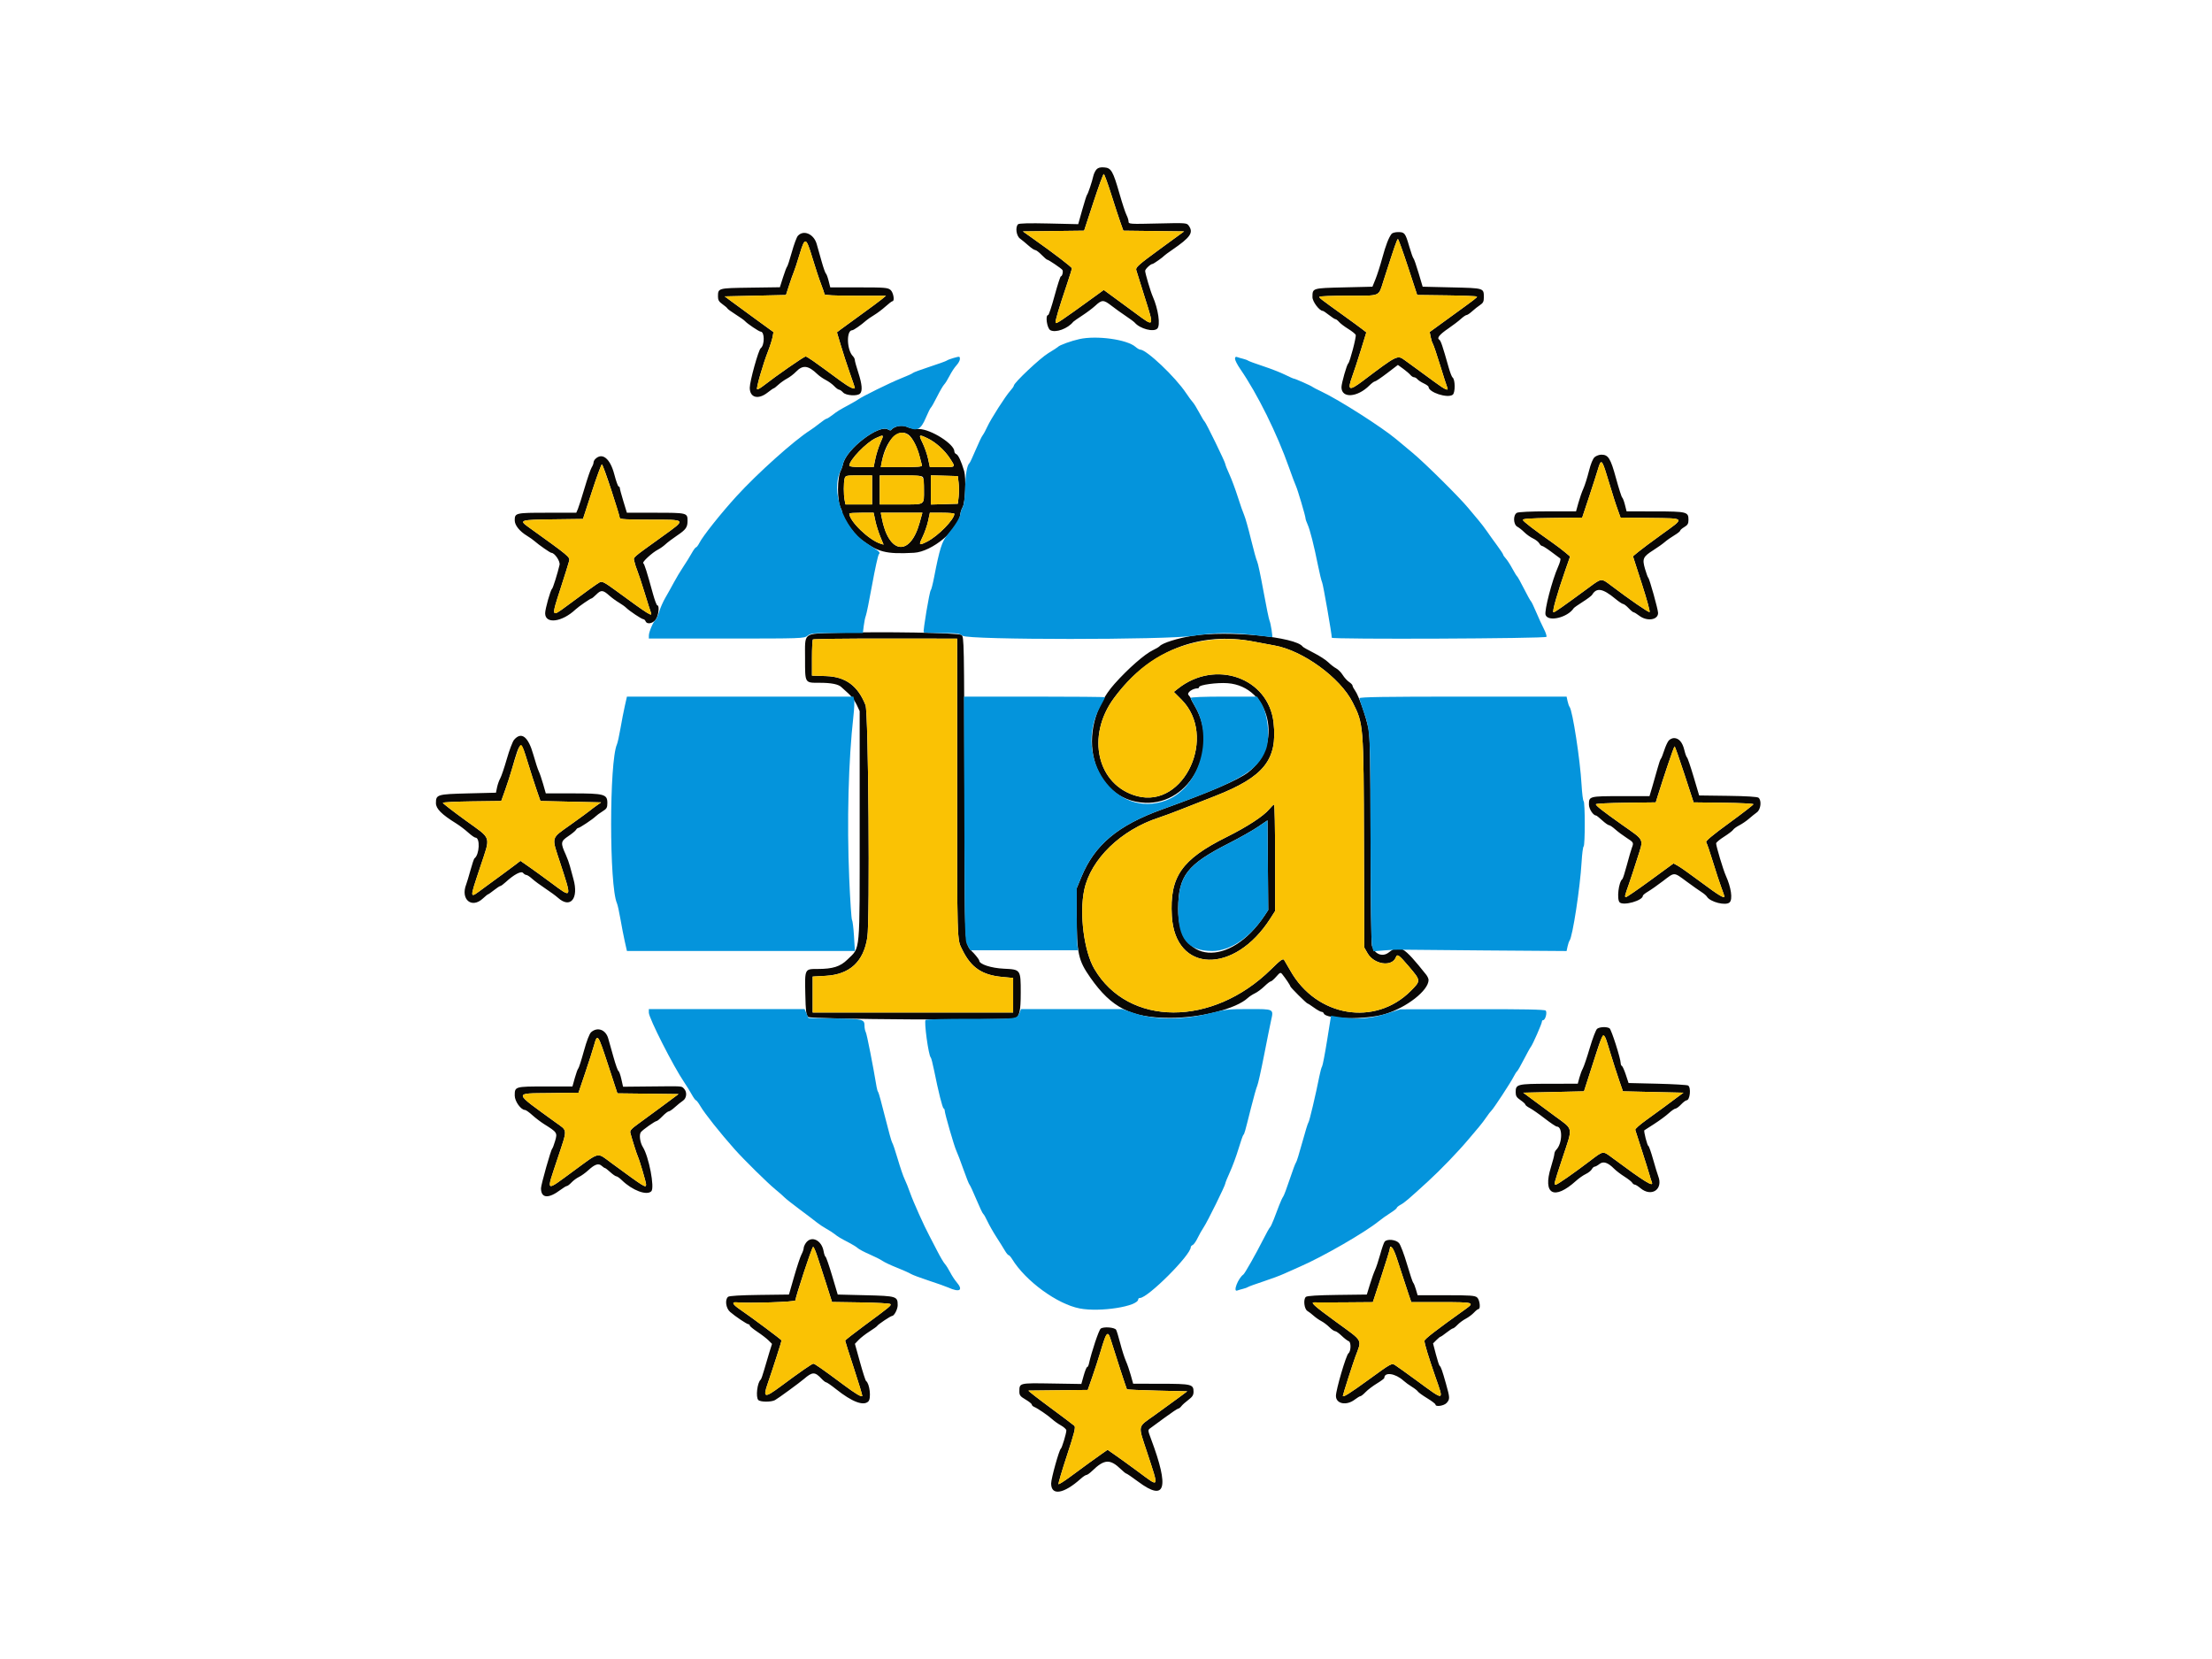 <?xml version="1.0" encoding="UTF-8" standalone="no"?>
<svg
   xmlns:dc="http://purl.org/dc/elements/1.1/"
   xmlns:cc="http://creativecommons.org/ns#"
   xmlns:rdf="http://www.w3.org/1999/02/22-rdf-syntax-ns#"
   xmlns:svg="http://www.w3.org/2000/svg"
   xmlns="http://www.w3.org/2000/svg"
   xmlns:sodipodi="http://sodipodi.sourceforge.net/DTD/sodipodi-0.dtd"
   xmlns:inkscape="http://www.inkscape.org/namespaces/inkscape"
   id="flag-icon-css-ci"
   viewBox="0 0 640 480"
   version="1.1"
   sodipodi:docname="iia.svg"
   inkscape:version="0.92.4 (5da689c313, 2019-01-14)">
  <defs
     id="defs13" />
  <sodipodi:namedview
     pagecolor="#ffffff"
     bordercolor="#666666"
     borderopacity="1"
     objecttolerance="10"
     gridtolerance="10"
     guidetolerance="10"
     inkscape:pageopacity="0"
     inkscape:pageshadow="2"
     inkscape:window-width="1920"
     inkscape:window-height="1017"
     id="namedview11"
     showgrid="false"
     inkscape:zoom="0.49166667"
     inkscape:cx="49.491525"
     inkscape:cy="240"
     inkscape:window-x="-8"
     inkscape:window-y="-8"
     inkscape:window-maximized="1"
     inkscape:current-layer="flag-icon-css-ci" />
  <g
     id="svgg"
     transform="translate(122.128,43.951)">
    <path
       d="m 195.11,5.081 c -0.356,0.395 -0.767,1.259 -0.912,1.919 -0.36,1.633 -1.541,5.154 -1.811,5.4 -0.121,0.11 -0.745,2.069 -1.388,4.354 l -1.167,4.154 -8.494,-0.196 c -5.678,-0.131 -8.634,-0.056 -8.916,0.226 -0.845,0.845 -0.495,3.372 0.574,4.143 0.548,0.396 1.651,1.304 2.451,2.019 0.799,0.715 1.676,1.3 1.947,1.3 0.272,0 1.104,0.628 1.85,1.396 0.746,0.767 1.486,1.397 1.644,1.4 0.36,0.005 4.021,2.48 4.363,2.948 0.307,0.421 -0.031,1.856 -0.437,1.856 -0.162,0 -0.978,2.52 -1.814,5.6 -0.836,3.08 -1.673,5.6 -1.86,5.6 -0.902,0 -0.342,3.864 0.636,4.387 1.553,0.831 5.048,-0.453 6.624,-2.434 0.11,-0.138 1.28,-0.954 2.6,-1.813 1.32,-0.859 3.009,-2.127 3.753,-2.818 1.922,-1.784 2.414,-1.79 4.654,-0.051 1.096,0.851 2.983,2.205 4.193,3.009 1.21,0.804 2.38,1.672 2.6,1.93 1.518,1.774 5.43,2.8 6.52,1.71 0.955,-0.955 0.279,-5.662 -1.338,-9.32 -0.629,-1.423 -2.182,-6.674 -2.182,-7.379 0,-0.514 1.558,-1.985 2.127,-2.008 0.31,-0.012 3.048,-1.941 3.473,-2.446 0.11,-0.131 1.1,-0.856 2.2,-1.611 5.342,-3.668 6.241,-4.977 4.816,-7.012 -0.569,-0.813 -0.807,-0.829 -9,-0.633 -8.059,0.194 -8.416,0.17 -8.418,-0.554 -0.002,-0.416 -0.264,-1.258 -0.583,-1.87 -0.32,-0.612 -1.227,-3.365 -2.016,-6.118 -1.912,-6.666 -2.415,-7.535 -4.451,-7.688 -1.134,-0.085 -1.775,0.087 -2.238,0.6 m 4.279,7.219 c 1.025,3.245 2.232,6.932 2.683,8.192 l 0.82,2.293 8.787,0.107 8.788,0.108 -7.046,5.145 c -6.059,4.425 -7.013,5.266 -6.813,6 0.127,0.47 1.245,4.048 2.484,7.95 2.764,8.711 2.806,8.631 -2.492,4.724 -1.1,-0.811 -3.659,-2.691 -5.686,-4.177 l -3.687,-2.702 -2.513,1.822 c -9.986,7.238 -11.323,8.133 -11.435,7.651 -0.124,-0.538 0.962,-4.194 3.35,-11.28 0.754,-2.237 1.371,-4.239 1.371,-4.447 0,-0.358 -5.148,-4.295 -11.392,-8.711 L 173.817,23 l 8.862,-0.108 8.862,-0.107 2.686,-8.193 c 1.477,-4.505 2.823,-8.192 2.992,-8.192 0.169,0 1.145,2.655 2.17,5.9 m 81.12,11.4 c -0.847,1.089 -1.68,3.245 -2.7,6.985 -0.586,2.153 -1.467,4.905 -1.957,6.115 l -0.89,2.2 -8.296,0.2 c -9.149,0.221 -9.048,0.189 -9.06,2.812 -0.006,1.304 2.015,3.988 3.002,3.988 0.152,0 0.959,0.54 1.792,1.2 0.833,0.66 1.674,1.2 1.869,1.2 0.194,0 0.662,0.361 1.041,0.803 0.378,0.441 1.57,1.346 2.65,2.01 1.079,0.664 2.053,1.444 2.164,1.733 0.215,0.561 -1.715,7.919 -2.166,8.254 -0.408,0.304 -1.958,5.75 -1.958,6.881 0,3.291 4.581,3 8.094,-0.514 0.642,-0.642 1.353,-1.167 1.579,-1.167 0.227,0 1.817,-1.072 3.535,-2.382 l 3.122,-2.381 1.535,1.115 c 0.844,0.613 1.782,1.415 2.084,1.781 0.302,0.367 0.775,0.667 1.051,0.667 0.276,0 0.712,0.253 0.969,0.563 0.257,0.31 1.09,0.858 1.849,1.219 0.76,0.361 1.382,0.81 1.382,0.999 0,1.588 5.48,3.38 6.981,2.283 0.787,-0.576 0.752,-4.458 -0.046,-5.007 -0.205,-0.141 -0.704,-1.427 -1.109,-2.857 -1.796,-6.355 -2.282,-7.788 -2.739,-8.073 -0.76,-0.475 0.082,-1.498 2.706,-3.291 1.276,-0.871 2.874,-2.09 3.552,-2.71 0.678,-0.619 1.423,-1.126 1.655,-1.126 0.232,0 0.964,-0.495 1.627,-1.1 0.663,-0.605 1.693,-1.419 2.289,-1.809 0.861,-0.563 1.083,-1.017 1.078,-2.2 -0.011,-2.717 0.141,-2.67 -9.233,-2.891 l -8.47,-0.2 -1.19,-4 c -0.654,-2.2 -1.315,-4.09 -1.469,-4.2 -0.153,-0.11 -0.696,-1.64 -1.207,-3.4 -1.139,-3.931 -1.346,-4.2 -3.225,-4.2 -0.826,0 -1.677,0.225 -1.891,0.5 m -171.804,0.6 c -0.34,0.385 -1.121,2.5 -1.734,4.7 -0.614,2.2 -1.231,4.09 -1.372,4.2 -0.14,0.11 -0.667,1.495 -1.17,3.078 l -0.915,2.879 -8.572,0.121 c -9.4,0.134 -9.324,0.113 -9.336,2.595 -0.005,0.985 0.287,1.478 1.294,2.185 0.715,0.502 1.362,1.06 1.437,1.239 0.076,0.179 1.156,0.968 2.4,1.752 1.245,0.784 2.443,1.634 2.663,1.888 0.641,0.741 4.09,3.063 4.551,3.063 1.175,0 1.192,3.898 0.021,4.8 -0.66,0.509 -3.172,9.568 -3.172,11.441 0,2.889 2.457,3.532 5.2,1.359 0.833,-0.66 1.615,-1.2 1.737,-1.2 0.122,0 0.726,-0.469 1.342,-1.041 0.617,-0.573 1.751,-1.377 2.521,-1.787 0.77,-0.41 1.909,-1.275 2.531,-1.923 2.008,-2.091 3.56,-1.924 6.264,0.675 0.547,0.526 1.642,1.287 2.433,1.69 0.791,0.404 1.873,1.192 2.405,1.753 0.532,0.561 1.164,1.022 1.405,1.026 0.241,0.004 0.764,0.367 1.162,0.807 0.831,0.919 4.108,1.132 4.92,0.32 0.743,-0.743 0.573,-2.732 -0.52,-6.081 -0.55,-1.685 -1,-3.315 -1,-3.623 0,-0.307 -0.252,-0.81 -0.559,-1.118 -1.783,-1.783 -1.939,-7.498 -0.205,-7.498 0.403,0 2.653,-1.563 4.032,-2.8 0.368,-0.33 1.415,-1.05 2.328,-1.6 0.912,-0.55 2.403,-1.675 3.314,-2.5 0.91,-0.825 1.798,-1.5 1.972,-1.5 0.712,0 0.289,-2.531 -0.543,-3.253 -0.781,-0.678 -1.632,-0.747 -9.153,-0.747 h -8.291 l -0.477,-1.895 c -0.263,-1.042 -0.615,-1.987 -0.783,-2.1 -0.167,-0.113 -0.712,-1.645 -1.211,-3.405 -0.498,-1.76 -1.153,-4.077 -1.455,-5.149 -0.823,-2.92 -3.821,-4.21 -5.464,-2.351 m 176.551,9.005 2.655,8.095 8.645,0.108 c 4.754,0.059 8.644,0.219 8.644,0.356 0,0.314 -0.166,0.442 -7.535,5.788 l -6.135,4.451 0.263,1.398 c 0.144,0.768 0.44,1.69 0.657,2.048 0.218,0.358 1.17,3.171 2.115,6.251 0.945,3.08 1.854,5.915 2.02,6.3 0.525,1.221 -0.491,0.788 -3.698,-1.577 -1.698,-1.252 -3.987,-2.927 -5.087,-3.723 -1.1,-0.796 -2.663,-1.932 -3.473,-2.524 -2.143,-1.565 -2.157,-1.558 -12.216,6.037 -3.878,2.928 -4.46,2.699 -3.048,-1.199 0.581,-1.603 1.747,-5.161 2.592,-7.908 l 1.535,-4.994 -1.149,-0.899 c -0.631,-0.494 -3.194,-2.37 -5.695,-4.168 -6.561,-4.72 -6.746,-4.863 -6.746,-5.22 0,-0.179 3.758,-0.325 8.351,-0.325 9.552,0 8.709,0.348 10.174,-4.2 3.4,-10.558 3.967,-12.199 4.208,-12.195 0.147,0.003 1.462,3.648 2.923,8.1 M 112.935,30.703 c 0.844,2.803 1.969,6.208 2.5,7.565 0.531,1.358 0.965,2.663 0.965,2.9 0,0.296 2.806,0.437 8.9,0.446 l 8.9,0.015 -1.2,0.995 c -0.66,0.548 -3.45,2.614 -6.2,4.593 -2.75,1.978 -5.4,3.909 -5.889,4.29 l -0.889,0.693 1.132,3.8 c 0.622,2.09 1.787,5.662 2.589,7.939 0.801,2.276 1.457,4.211 1.457,4.3 0,0.635 -1.659,-0.159 -4.113,-1.967 -8.19,-6.038 -9.675,-7.072 -10.151,-7.072 -0.467,0 -8.448,5.543 -12.254,8.512 -0.836,0.652 -1.627,1.076 -1.759,0.945 -0.3,-0.3 1.659,-7.115 3.12,-10.857 0.601,-1.54 1.212,-3.445 1.357,-4.234 l 0.264,-1.435 -5.132,-3.732 c -2.823,-2.053 -5.998,-4.378 -7.056,-5.166 l -1.925,-1.433 8.863,-0.2 8.862,-0.2 0.905,-2.8 c 0.498,-1.54 1.104,-3.25 1.346,-3.8 0.242,-0.55 0.995,-2.845 1.674,-5.1 1.579,-5.25 1.875,-5.171 3.734,1.003 m 24.006,48.894 c -0.473,0.191 -0.976,0.536 -1.119,0.767 -0.178,0.288 -0.492,0.274 -1.005,-0.046 -2.603,-1.626 -12.132,5.683 -13.038,10.001 -0.125,0.595 -0.397,1.394 -0.604,1.777 -1.118,2.065 -1.128,8.949 -0.016,11.027 0.242,0.453 0.441,1.153 0.441,1.555 0,1.112 3.343,5.855 5.07,7.192 5.089,3.94 7.448,4.561 15.63,4.117 5.281,-0.287 13.004,-6.746 13.43,-11.231 0.05,-0.526 0.347,-1.406 0.66,-1.956 0.779,-1.367 1.056,-8.394 0.415,-10.547 -0.824,-2.773 -1.677,-4.595 -2.255,-4.817 -0.303,-0.116 -0.55,-0.468 -0.55,-0.782 0,-2.115 -6.779,-6.417 -10.2,-6.472 -1.32,-0.022 -2.793,-0.251 -3.274,-0.511 -1.007,-0.543 -2.353,-0.571 -3.585,-0.074 m 3.777,2.231 c 1.093,0.765 2.58,3.673 3.258,6.372 0.276,1.1 0.569,2.225 0.651,2.5 0.114,0.384 -1.246,0.5 -5.884,0.5 h -6.032 l 0.277,-1.477 c 1.182,-6.299 4.773,-9.967 7.73,-7.895 m -8.115,2.327 c -0.524,1.185 -1.18,3.255 -1.458,4.6 L 130.64,91.2 h -3.52 c -2.126,0 -3.52,-0.162 -3.52,-0.408 0,-1.626 4.926,-6.744 7.707,-8.006 2.349,-1.066 2.365,-1.049 1.296,1.369 m 13.588,-1.317 c 2.367,1.113 5.032,3.504 6.563,5.891 1.652,2.573 1.747,2.471 -2.299,2.471 h -3.546 l -0.498,-2.349 c -0.275,-1.293 -0.988,-3.363 -1.587,-4.6 -1.217,-2.52 -1.145,-2.594 1.367,-1.413 M 339.262,88.3 c -0.526,0.446 -1.135,1.933 -1.676,4.092 -0.468,1.866 -1.187,4.132 -1.598,5.035 -0.412,0.903 -1.057,2.751 -1.434,4.107 L 333.869,104 h -8.161 c -4.86,0 -8.473,0.167 -8.934,0.414 -1.167,0.625 -1.083,3.392 0.122,4.038 0.494,0.264 1.404,0.986 2.023,1.606 0.62,0.619 1.753,1.423 2.518,1.786 0.765,0.363 1.571,0.997 1.791,1.408 0.22,0.411 0.581,0.748 0.803,0.748 0.222,0 1.423,0.765 2.669,1.7 1.247,0.935 2.419,1.807 2.606,1.938 0.187,0.131 -0.097,1.211 -0.631,2.4 -1.718,3.827 -4.038,12.737 -3.624,13.92 0.74,2.117 6.392,0.769 8.149,-1.943 0.11,-0.17 1.28,-0.991 2.6,-1.826 1.32,-0.835 2.537,-1.746 2.705,-2.026 1.309,-2.187 3.079,-1.89 6.721,1.125 1.004,0.832 2.024,1.512 2.266,1.512 0.242,0 0.95,0.54 1.573,1.2 0.623,0.66 1.28,1.2 1.46,1.2 0.181,0 0.918,0.45 1.639,1 2.238,1.707 5.424,1.25 5.444,-0.78 0.01,-0.982 -2.485,-9.934 -2.848,-10.22 -0.14,-0.11 -0.562,-1.266 -0.938,-2.568 -0.847,-2.932 -0.588,-3.504 2.455,-5.432 1.216,-0.77 2.686,-1.815 3.267,-2.323 0.581,-0.508 1.821,-1.38 2.756,-1.938 0.935,-0.558 1.7,-1.168 1.7,-1.354 0,-0.187 0.54,-0.659 1.2,-1.049 0.962,-0.568 1.2,-0.98 1.2,-2.078 0,-2.318 -0.445,-2.431 -9.653,-2.445 l -8.252,-0.013 -0.477,-1.895 c -0.263,-1.042 -0.62,-1.987 -0.794,-2.1 -0.175,-0.113 -0.982,-2.635 -1.795,-5.605 -1.575,-5.756 -2.224,-6.8 -4.229,-6.8 -0.611,0 -1.483,0.315 -1.938,0.7 M 50.08,88.88 c -0.264,0.264 -0.48,0.72 -0.48,1.014 0,0.294 -0.248,0.933 -0.552,1.42 -0.303,0.487 -1.215,3.136 -2.025,5.886 -0.81,2.75 -1.685,5.495 -1.945,6.1 l -0.473,1.1 h -8.423 c -9.155,0 -9.382,0.053 -9.382,2.208 0,1.416 1.397,3.158 3.6,4.492 0.77,0.466 1.764,1.174 2.209,1.573 1.114,1 4.462,3.327 4.787,3.327 0.948,0 2.611,2.44 2.372,3.481 -0.55,2.4 -1.906,6.729 -2.168,6.919 -0.447,0.324 -2,5.823 -2,7.082 0,3.215 4.875,2.597 8.812,-1.117 0.859,-0.81 4.27,-3.165 4.584,-3.165 0.146,0 0.798,-0.532 1.448,-1.182 1.333,-1.334 1.92,-1.275 3.756,0.377 0.66,0.594 1.88,1.485 2.711,1.981 0.83,0.496 1.779,1.171 2.107,1.499 0.937,0.937 4.517,3.325 4.985,3.325 0.232,0 0.526,0.27 0.652,0.6 0.368,0.958 2.006,0.703 2.916,-0.454 0.828,-1.053 1.19,-4.146 0.485,-4.146 -0.19,0 -0.753,-1.485 -1.252,-3.3 -1.775,-6.457 -2.487,-8.704 -2.822,-8.911 -0.43,-0.266 2.619,-3.078 4.226,-3.898 0.665,-0.339 1.655,-1.04 2.2,-1.557 0.546,-0.517 2.036,-1.641 3.311,-2.499 2.617,-1.759 3.081,-2.411 3.081,-4.329 0,-2.262 -0.176,-2.306 -9.256,-2.306 h -8.296 l -1.024,-3.358 C 57.661,99.195 57.2,97.485 57.2,97.242 57.2,96.999 57.047,96.8 56.861,96.8 c -0.187,0 -0.75,-1.575 -1.251,-3.5 -1.204,-4.622 -3.496,-6.454 -5.53,-4.42 m 292.673,4.62 c 2.07,6.796 2.404,7.85 3.207,10.1 l 0.784,2.2 8.659,0.108 c 10.285,0.128 10.087,-0.167 3.215,4.784 -2.819,2.031 -5.835,4.281 -6.702,5 l -1.578,1.308 2.58,8 c 1.419,4.4 2.421,8.061 2.226,8.135 -0.34,0.13 -5.795,-3.629 -11.097,-7.646 -2.869,-2.173 -2.753,-2.179 -6.159,0.323 -8.173,6.005 -10.134,7.378 -10.539,7.383 -0.471,0.005 1.067,-5.458 3.481,-12.361 l 1.317,-3.766 -1.374,-1.168 c -0.755,-0.643 -2.363,-1.865 -3.573,-2.717 -5.42,-3.814 -8.558,-6.221 -8.704,-6.675 -0.121,-0.377 1.868,-0.517 8.5,-0.6 l 8.658,-0.108 1.989,-6 c 1.093,-3.3 2.264,-6.945 2.601,-8.1 0.845,-2.895 1.145,-2.679 2.509,1.8 M 54.767,97.93 c 1.338,4.141 2.433,7.741 2.433,8 0,0.345 2.272,0.47 8.576,0.47 10.904,0 10.753,-0.19 3.824,4.803 -9.322,6.719 -8.472,5.954 -8.175,7.349 0.146,0.686 0.53,1.878 0.852,2.648 0.322,0.77 1.273,3.65 2.113,6.4 0.841,2.75 1.656,5.315 1.812,5.7 0.538,1.329 -0.655,0.58 -10.002,-6.276 -3.361,-2.464 -4.125,-2.867 -4.783,-2.52 -0.765,0.403 -3.913,2.665 -9.687,6.961 -4.362,3.244 -4.381,3.191 -1.736,-4.965 1.266,-3.905 2.415,-7.581 2.554,-8.17 0.264,-1.119 0.016,-1.325 -11.874,-9.855 -2.695,-1.933 -2.316,-2.045 7.309,-2.167 l 8.559,-0.108 2.581,-7.9 c 1.419,-4.345 2.722,-7.9 2.896,-7.9 0.173,0 1.41,3.388 2.748,7.53 M 130.2,97.8 v 4.2 h -3.85 -3.85 l -0.25,-1.25 c -0.316,-1.578 -0.314,-5.069 0.002,-6.25 0.229,-0.854 0.437,-0.9 4.095,-0.9 h 3.853 v 4.2 m 14.757,-3.567 c 0.134,0.348 0.243,1.953 0.243,3.567 0,4.488 0.455,4.2 -6.643,4.2 H 132.4 v -4.2 -4.2 h 6.157 c 5.246,0 6.193,0.094 6.4,0.633 m 10.28,1.567 c 0.13,1.1 0.13,2.9 0,4 l -0.237,2 -3.9,0.114 -3.9,0.115 V 97.8 93.571 l 3.9,0.115 3.9,0.114 0.237,2 m -24.11,10.9 c 0.268,1.265 0.917,3.342 1.441,4.615 l 0.955,2.314 -0.862,-0.265 c -3.368,-1.038 -9.061,-6.534 -9.061,-8.748 0,-0.119 1.584,-0.216 3.52,-0.216 h 3.52 l 0.487,2.3 m 12.833,0.549 c -2.77,9.995 -8.991,9.188 -10.982,-1.426 l -0.267,-1.423 h 6.019 6.019 l -0.789,2.849 M 154,104.705 c 0,1.634 -4.724,6.455 -7.884,8.047 -2.406,1.212 -2.504,1.106 -1.292,-1.403 0.599,-1.237 1.312,-3.307 1.587,-4.6 l 0.498,-2.349 h 3.546 c 1.95,0 3.545,0.137 3.545,0.305 m -34.04,34.447 c -9.937,0.314 -9.16,-0.315 -9.16,7.417 0,7.24 -0.124,7.031 4.183,7.031 3.427,0 5.485,0.412 6.349,1.272 0.291,0.291 1.197,1.113 2.013,1.828 0.816,0.716 1.882,2.156 2.369,3.2 l 0.886,1.9 V 195 c 0,37.805 0.262,34.93 -3.529,38.667 -2.079,2.05 -4.242,2.733 -8.653,2.733 -3.733,0 -3.702,-0.062 -3.547,7.163 0.109,5.103 0.236,6.117 0.836,6.717 0.716,0.715 57.591,1.051 59.79,0.353 1.337,-0.425 1.703,-2.007 1.703,-7.363 0,-6.72 0.001,-6.718 -4.889,-6.948 -3.686,-0.173 -7.111,-1.3 -7.111,-2.339 0,-0.221 -0.694,-1.162 -1.543,-2.092 -2.876,-3.152 -2.648,0.811 -2.745,-47.645 -0.085,-42.776 -0.108,-43.968 -0.852,-44.489 -0.909,-0.637 -23.247,-1.011 -36.1,-0.605 m 102.917,0.861 c -4.324,0.697 -8.624,2.051 -9.477,2.983 -0.22,0.241 -1.077,0.754 -1.904,1.141 -2.386,1.117 -7.238,5.365 -11.148,9.76 -11.936,13.419 -6.696,33.797 8.852,34.425 13.159,0.531 21.574,-15.755 14.414,-27.897 -0.667,-1.133 -1.214,-2.173 -1.214,-2.311 0,-0.138 -0.289,-0.57 -0.641,-0.96 -0.611,-0.674 1.15,-1.954 2.69,-1.954 0.193,0 0.351,-0.16 0.351,-0.355 0,-0.648 5.209,-1.36 8.266,-1.129 12.326,0.933 16.221,17.873 5.931,25.795 -2.867,2.206 -11.12,5.763 -24.797,10.685 -12.902,4.643 -19.614,10.264 -23.487,19.669 l -1.291,3.135 -0.011,7.6 c -0.016,11.278 0.414,13.276 3.946,18.322 6.131,8.758 11.813,11.627 23.043,11.635 8.899,0.007 19.119,-2.615 22.51,-5.774 0.439,-0.409 1.367,-1.013 2.062,-1.343 0.695,-0.33 1.922,-1.239 2.726,-2.02 0.804,-0.781 1.633,-1.42 1.841,-1.42 0.208,0 0.92,-0.617 1.583,-1.372 1.1,-1.253 1.252,-1.314 1.748,-0.7 0.982,1.215 2.33,3.235 2.33,3.49 0,0.294 4.711,4.982 5.006,4.982 0.111,0 0.946,0.54 1.857,1.2 0.912,0.66 1.885,1.2 2.164,1.2 0.278,0 0.577,0.212 0.663,0.471 0.573,1.717 12.156,1.852 17.649,0.206 6.304,-1.889 12.661,-6.859 12.661,-9.897 0,-0.362 -0.315,-1.053 -0.7,-1.535 -6.563,-8.231 -7.679,-8.893 -10.822,-6.42 -1.828,1.437 -4.161,0.476 -4.873,-2.008 -0.192,-0.67 -0.367,-14.429 -0.389,-30.576 -0.032,-23.123 -0.157,-29.941 -0.588,-32.1 -0.699,-3.498 -2.835,-9.618 -3.848,-11.025 -0.429,-0.596 -0.78,-1.267 -0.78,-1.491 0,-0.223 -0.447,-0.699 -0.993,-1.057 -0.546,-0.358 -1.373,-1.267 -1.839,-2.019 -0.465,-0.753 -1.323,-1.619 -1.907,-1.924 -0.583,-0.306 -1.616,-1.104 -2.294,-1.773 -0.679,-0.669 -2.569,-1.889 -4.2,-2.711 -1.632,-0.821 -3.064,-1.633 -3.182,-1.803 -1.958,-2.822 -21.756,-4.761 -31.908,-3.125 m -68.078,39.301 c -0.001,50.595 -0.066,48.361 1.504,51.549 2.527,5.134 5.688,7.289 11.497,7.836 L 171,239 v 5 5 h -29 -29 v -5.2 -5.2 l 3.8,-0.217 c 6.944,-0.395 10.923,-4.07 12.013,-11.09 0.784,-5.052 0.327,-65.091 -0.512,-67.212 -2.218,-5.613 -5.759,-8.231 -11.389,-8.417 l -4.112,-0.137 v -5.097 c 0,-2.803 0.123,-5.22 0.273,-5.37 0.15,-0.15 9.6,-0.264 21,-0.253 l 20.727,0.02 -0.001,38.487 M 240.8,141.717 c 1.65,0.329 4.26,0.818 5.8,1.087 8.19,1.429 19.02,9.305 22.63,16.456 3.168,6.276 3.175,6.363 3.279,40.74 l 0.091,30.2 0.938,1.636 c 1.896,3.309 7.097,4.057 8.201,1.179 0.406,-1.059 0.894,-0.709 3.818,2.734 3.427,4.037 3.428,4.041 0.543,6.951 -10.352,10.443 -27.344,7.604 -34.9,-5.831 -0.77,-1.369 -1.58,-2.759 -1.801,-3.088 -0.327,-0.488 -1.027,0.018 -3.803,2.751 -16.928,16.664 -41.29,16.588 -51.101,-0.159 -2.983,-5.093 -4.377,-15.991 -2.921,-22.845 1.893,-8.915 10.636,-17.375 21.626,-20.927 1.21,-0.391 3.91,-1.387 6,-2.214 2.09,-0.827 6.68,-2.63 10.2,-4.008 14.156,-5.54 18.128,-10.511 16.957,-21.223 -1.422,-13.013 -16.863,-18.476 -27.73,-9.81 l -1.129,0.9 2.19,2.189 c 10.526,10.527 0.883,31.6 -12.795,27.962 -11.568,-3.078 -14.904,-17.37 -6.643,-28.464 10.11,-13.579 24.637,-19.388 40.55,-16.216 M 26.608,170.099 c -0.423,0.494 -1.362,2.969 -2.087,5.5 -0.725,2.53 -1.587,5.077 -1.917,5.658 -0.329,0.582 -0.743,1.752 -0.919,2.6 l -0.32,1.543 -8.022,0.2 c -9,0.224 -9.343,0.328 -9.343,2.815 0,1.623 1.632,3.258 5.891,5.9 0.962,0.597 2.497,1.76 3.411,2.585 0.915,0.825 1.874,1.5 2.131,1.5 1.408,0 1.175,4.928 -0.283,6 -0.15,0.11 -0.667,1.64 -1.15,3.4 -0.483,1.76 -1.04,3.613 -1.239,4.119 -1.711,4.354 1.578,7.127 4.839,4.081 0.707,-0.66 1.375,-1.2 1.485,-1.2 0.11,0 0.882,-0.54 1.715,-1.2 0.833,-0.66 1.661,-1.2 1.839,-1.2 0.177,0 0.871,-0.506 1.542,-1.124 2.388,-2.201 4.491,-3.312 5.033,-2.659 0.266,0.321 0.692,0.583 0.946,0.583 0.254,0 1.007,0.495 1.672,1.1 0.666,0.605 2.371,1.866 3.79,2.801 1.418,0.936 3.076,2.151 3.685,2.7 3.587,3.236 6.069,0.235 4.476,-5.414 -0.339,-1.203 -0.795,-2.885 -1.013,-3.739 -0.219,-0.854 -0.756,-2.339 -1.194,-3.3 -1.553,-3.409 -1.492,-3.879 0.685,-5.341 1.066,-0.716 2.083,-1.55 2.259,-1.854 0.176,-0.304 0.473,-0.553 0.66,-0.553 0.411,0 4.196,-2.518 5.014,-3.337 0.322,-0.322 1.22,-0.977 1.995,-1.456 1.224,-0.756 1.411,-1.079 1.411,-2.429 0,-2.532 -0.893,-2.778 -10.085,-2.778 H 35.79 l -0.772,-2.7 c -0.425,-1.485 -0.995,-3.15 -1.267,-3.7 -0.272,-0.55 -0.976,-2.71 -1.564,-4.8 -1.476,-5.245 -3.46,-6.775 -5.579,-4.301 m 334.09,0.201 c -0.344,0.385 -0.943,1.69 -1.331,2.9 -0.388,1.21 -0.822,2.29 -0.965,2.4 -0.143,0.11 -0.577,1.37 -0.965,2.8 -0.388,1.43 -1.067,3.815 -1.51,5.3 l -0.805,2.7 h -8.281 c -9.122,0 -9.241,0.031 -9.241,2.41 0,1.292 1.235,3.19 2.076,3.19 0.123,0 0.911,0.63 1.752,1.4 0.841,0.77 1.731,1.4 1.978,1.4 0.248,0 1.063,0.547 1.812,1.216 0.749,0.669 2.222,1.768 3.272,2.442 2.066,1.325 2.1,1.39 1.522,2.91 -0.213,0.561 -0.854,2.774 -1.425,4.918 -0.57,2.143 -1.162,3.991 -1.314,4.106 -1.08,0.811 -1.674,5.847 -0.793,6.728 1.085,1.085 6.72,-0.506 6.72,-1.897 0,-0.189 0.675,-0.74 1.5,-1.224 0.825,-0.484 2.772,-1.852 4.328,-3.039 3.455,-2.64 3.039,-2.648 6.837,0.146 1.724,1.268 3.675,2.646 4.335,3.063 0.66,0.416 1.345,1 1.521,1.297 0.943,1.583 5.522,2.731 6.599,1.654 0.916,-0.916 0.423,-4.326 -1.116,-7.72 -0.744,-1.64 -2.804,-8.505 -2.804,-9.343 0,-0.257 1.035,-1.124 2.3,-1.926 1.265,-0.803 2.445,-1.702 2.621,-1.998 0.177,-0.296 0.987,-0.881 1.8,-1.3 0.814,-0.419 2.064,-1.273 2.778,-1.898 0.715,-0.624 1.75,-1.458 2.3,-1.854 1.131,-0.812 1.423,-3.433 0.47,-4.224 -0.339,-0.281 -3.538,-0.479 -8.855,-0.549 l -8.324,-0.108 -1.603,-5.4 c -0.882,-2.97 -1.743,-5.492 -1.915,-5.605 -0.172,-0.113 -0.526,-1.103 -0.788,-2.2 -0.519,-2.182 -1.579,-3.395 -2.966,-3.395 -0.492,0 -1.176,0.315 -1.52,0.7 M 30.56,176.6 c 0.805,2.64 1.962,6.24 2.57,8 l 1.106,3.2 8.782,0.2 8.782,0.2 -1.4,0.987 c -0.77,0.543 -1.605,1.173 -1.855,1.4 -0.251,0.227 -2.722,2.033 -5.493,4.013 -5.912,4.224 -5.655,3.294 -3.082,11.17 3.408,10.432 3.486,10.259 -2.57,5.759 -2.2,-1.635 -5.113,-3.746 -6.474,-4.691 l -2.474,-1.717 -1.526,1.169 c -0.839,0.643 -2.516,1.886 -3.726,2.763 -1.21,0.877 -3.589,2.618 -5.287,3.87 -4.37,3.222 -4.29,3.649 -1.113,-5.988 3.068,-9.306 3.503,-7.914 -4.215,-13.51 C 8.963,190.799 6,188.508 6,188.333 c 0,-0.174 3.802,-0.366 8.448,-0.425 l 8.448,-0.108 1.144,-3.2 c 0.63,-1.76 1.529,-4.55 1.998,-6.2 2.386,-8.383 2.501,-8.429 4.522,-1.8 m 334.681,3.504 2.642,8.096 8.658,0.108 c 4.763,0.059 8.659,0.25 8.659,0.425 0,0.174 -3.158,2.617 -7.018,5.429 -4.857,3.538 -6.907,5.255 -6.658,5.575 0.198,0.255 1.045,2.713 1.883,5.463 0.837,2.75 1.944,6.129 2.458,7.509 0.514,1.38 0.935,2.595 0.935,2.7 0,0.689 -1.678,-0.326 -6.6,-3.993 -3.08,-2.295 -6.168,-4.484 -6.861,-4.865 l -1.262,-0.691 -6.663,4.87 c -3.664,2.678 -6.852,4.87 -7.085,4.87 -0.463,0 -0.402,-0.273 0.846,-3.8 0.467,-1.32 1.557,-4.643 2.423,-7.384 1.865,-5.906 2.27,-5.006 -4.359,-9.696 -5.664,-4.007 -7.639,-5.553 -7.639,-5.979 0,-0.179 3.9,-0.374 8.667,-0.433 l 8.667,-0.108 0.552,-1.8 c 1.675,-5.463 4.718,-14.399 4.901,-14.396 0.117,0.002 1.402,3.647 2.854,8.1 m -120.13,10.068 c -1.662,2.003 -6.389,5.088 -12.339,8.052 -13.057,6.504 -16.508,11.482 -15.851,22.86 0.955,16.52 18.1,16.968 28.479,0.744 l 1.4,-2.19 v -15.419 c 0,-8.48 -0.135,-15.406 -0.3,-15.39 -0.165,0.016 -0.79,0.62 -1.389,1.343 m -1.322,30.716 c -10.108,15.274 -25.161,14.115 -25.038,-1.928 0.073,-9.549 2.578,-12.783 14.649,-18.912 3.08,-1.564 6.86,-3.7 8.4,-4.746 l 2.8,-1.902 0.106,12.972 0.105,12.972 -1.022,1.544 m 96.178,32.825 c -0.348,0.268 -1.297,2.737 -2.108,5.487 -0.812,2.75 -1.724,5.45 -2.028,6 -0.303,0.55 -0.756,1.765 -1.007,2.7 l -0.455,1.7 -8.284,0.013 c -9.234,0.014 -9.687,0.128 -9.682,2.431 0.002,1.099 0.267,1.536 1.4,2.308 0.768,0.523 1.397,1.103 1.397,1.289 0,0.186 0.585,0.641 1.3,1.011 0.715,0.369 2.657,1.724 4.317,3.01 1.659,1.286 3.229,2.338 3.49,2.338 1.744,0 1.625,4.925 -0.161,6.712 -0.3,0.3 -0.549,0.847 -0.552,1.217 -0.003,0.369 -0.453,2.111 -1,3.871 -2.435,7.84 0.94,9.637 7.297,3.884 0.8,-0.723 2.058,-1.602 2.795,-1.952 0.738,-0.35 1.522,-0.973 1.742,-1.384 0.22,-0.411 0.59,-0.748 0.823,-0.748 0.233,0 0.86,-0.344 1.395,-0.765 1.13,-0.889 2.413,-0.467 4.29,1.41 0.571,0.571 1.898,1.58 2.951,2.244 1.052,0.664 2.057,1.455 2.233,1.759 0.176,0.304 0.51,0.552 0.742,0.552 0.232,0 0.957,0.45 1.611,1 3.226,2.714 6.691,0.378 5.163,-3.481 -0.2,-0.506 -0.86,-2.674 -1.466,-4.819 -0.606,-2.145 -1.224,-3.9 -1.372,-3.9 -0.304,0 -1.419,-4.338 -1.162,-4.523 0.09,-0.065 1.381,-0.896 2.868,-1.847 1.486,-0.951 3.367,-2.336 4.178,-3.079 0.811,-0.743 1.694,-1.351 1.962,-1.351 0.269,0 0.998,-0.54 1.621,-1.2 0.623,-0.66 1.339,-1.2 1.591,-1.2 0.978,0 1.36,-3.683 0.444,-4.276 -0.275,-0.178 -4.265,-0.414 -8.867,-0.524 l -8.368,-0.2 -0.792,-2.4 c -0.436,-1.32 -0.946,-2.46 -1.133,-2.533 -0.187,-0.074 -0.345,-0.434 -0.351,-0.8 -0.024,-1.4 -2.699,-9.765 -3.231,-10.101 -0.801,-0.508 -2.85,-0.424 -3.591,0.147 M 48.901,254.7 c -0.492,0.436 -1.286,2.507 -2.109,5.5 -0.726,2.64 -1.451,4.89 -1.61,5 -0.159,0.11 -0.604,1.325 -0.988,2.7 l -0.699,2.5 h -7.868 c -8.781,0 -8.827,0.014 -8.827,2.633 0,1.667 1.796,4.167 2.994,4.167 0.243,0 1.189,0.675 2.104,1.5 0.914,0.825 2.436,1.985 3.382,2.577 3.808,2.384 3.893,2.513 3.212,4.855 -0.33,1.137 -0.717,2.158 -0.858,2.268 -0.366,0.284 -3.234,10.43 -3.234,11.44 0,2.935 2.146,3.11 5.658,0.46 0.801,-0.605 1.625,-1.1 1.83,-1.1 0.205,0 0.806,-0.462 1.336,-1.026 0.53,-0.564 1.507,-1.285 2.17,-1.601 0.663,-0.316 1.876,-1.191 2.695,-1.944 1.895,-1.741 2.96,-2.089 3.871,-1.265 0.387,0.35 0.813,0.636 0.947,0.636 0.134,0 0.835,0.54 1.557,1.2 0.723,0.66 1.51,1.2 1.749,1.2 0.239,0 0.964,0.515 1.611,1.145 3.011,2.932 7.18,4.491 8.496,3.175 1.017,-1.017 -0.705,-10.017 -2.448,-12.793 -0.843,-1.343 -1.136,-3.615 -0.559,-4.327 0.6,-0.739 4.093,-3.198 4.552,-3.204 0.184,-0.003 0.945,-0.633 1.691,-1.4 0.746,-0.768 1.561,-1.396 1.811,-1.396 0.25,0 1.058,-0.551 1.795,-1.225 0.738,-0.673 1.768,-1.504 2.29,-1.846 1.114,-0.73 1.279,-2.54 0.319,-3.5 -0.777,-0.778 -0.039,-0.73 -9.599,-0.635 l -8.028,0.079 -0.495,-2.211 C 57.377,267.046 57,265.995 56.811,265.926 56.622,265.857 55.988,264.09 55.403,262 c -0.586,-2.09 -1.288,-4.579 -1.561,-5.531 -0.722,-2.523 -3.125,-3.383 -4.941,-1.769 m 294.859,5.9 c 0.805,2.64 1.962,6.24 2.57,8 l 1.106,3.2 8.752,0.2 8.753,0.2 -1.894,1.4 c -1.042,0.77 -2.739,2.034 -3.771,2.809 -1.032,0.774 -3.348,2.459 -5.147,3.743 -1.799,1.284 -3.208,2.54 -3.131,2.791 0.076,0.251 0.952,2.977 1.947,6.057 0.994,3.08 1.979,6.23 2.188,7 0.209,0.77 0.509,1.715 0.666,2.1 0.642,1.568 -2.122,-0.135 -11.343,-6.989 -2.891,-2.149 -2.592,-2.186 -6.538,0.81 -4.787,3.637 -9.444,6.879 -9.88,6.879 -0.636,0 -0.653,0.069 1.962,-7.865 2.994,-9.082 3.217,-7.919 -2.3,-11.996 -2.585,-1.91 -5.69,-4.208 -6.9,-5.106 l -2.2,-1.633 8.784,-0.2 8.783,-0.2 2.122,-6.6 c 3.813,-11.866 3.37,-11.493 5.471,-4.6 m -289.938,3.592 2.682,8.193 8.848,0.107 8.848,0.108 -4.6,3.416 c -2.53,1.879 -5.718,4.219 -7.084,5.2 -1.953,1.402 -2.439,1.955 -2.272,2.584 0.541,2.04 1.82,6.079 2.153,6.8 0.497,1.076 2.403,7.518 2.403,8.121 0,1.143 -0.247,0.991 -10.046,-6.194 -4.277,-3.136 -3.149,-3.372 -10.872,2.273 -8.5,6.213 -8.027,6.574 -4.682,-3.567 2.929,-8.882 2.989,-7.849 -0.6,-10.455 -12.395,-8.998 -12.271,-8.329 -1.574,-8.47 l 8.225,-0.108 1.895,-5.6 c 1.041,-3.08 2.209,-6.725 2.595,-8.1 0.995,-3.551 1.105,-3.398 4.081,5.692 m 57.201,51.497 c -0.343,0.489 -0.624,1.164 -0.625,1.5 -0.002,0.336 -0.287,1.151 -0.635,1.811 -0.348,0.66 -1.305,3.54 -2.126,6.4 l -1.494,5.2 -8.54,0.108 c -5.478,0.07 -8.731,0.266 -9.072,0.549 -0.975,0.81 -0.651,3.293 0.569,4.361 1.476,1.291 4.892,3.582 5.34,3.582 0.198,0 0.36,0.162 0.36,0.361 0,0.199 0.994,1.021 2.21,1.828 1.215,0.806 2.664,1.921 3.219,2.477 l 1.011,1.01 -0.773,2.462 c -0.424,1.354 -1.1,3.632 -1.5,5.062 -0.401,1.43 -0.843,2.69 -0.982,2.8 -1.008,0.795 -1.521,5.104 -0.705,5.92 0.608,0.608 3.702,0.625 4.82,0.026 0.85,-0.454 7.108,-5.023 8.373,-6.113 2.458,-2.116 3.174,-2.125 5.097,-0.07 0.533,0.57 1.138,1.037 1.343,1.037 0.205,0 1.502,0.898 2.881,1.995 4.614,3.672 7.927,4.924 9.326,3.525 0.869,-0.869 0.38,-5.184 -0.671,-5.912 -0.165,-0.114 -0.959,-2.579 -1.763,-5.478 l -1.463,-5.27 1.088,-1.14 c 0.599,-0.628 2.023,-1.733 3.164,-2.456 1.142,-0.724 2.132,-1.439 2.2,-1.59 0.179,-0.393 3.882,-2.874 4.291,-2.874 0.612,0 1.634,-1.944 1.634,-3.109 0,-2.577 -0.299,-2.67 -9.241,-2.891 l -8.107,-0.2 -1.607,-5.4 c -0.884,-2.97 -1.745,-5.458 -1.914,-5.529 -0.168,-0.071 -0.422,-0.791 -0.563,-1.6 -0.569,-3.248 -3.567,-4.636 -5.145,-2.382 M 278.492,315.3 c -0.223,0.275 -0.803,1.94 -1.288,3.7 -0.486,1.76 -1.157,3.787 -1.491,4.505 -0.335,0.718 -1.006,2.608 -1.493,4.2 l -0.883,2.895 -8.537,0.108 c -5.666,0.072 -8.723,0.262 -9.089,0.566 -0.813,0.675 -0.503,3.533 0.444,4.085 0.416,0.243 1.226,0.864 1.8,1.381 0.575,0.517 1.578,1.217 2.23,1.554 0.652,0.338 1.701,1.13 2.331,1.76 0.63,0.63 1.374,1.146 1.653,1.146 0.28,0 1.121,0.594 1.87,1.32 0.748,0.726 1.685,1.444 2.08,1.595 0.71,0.271 0.634,2.932 -0.099,3.485 -0.674,0.509 -3.62,10.542 -3.62,12.328 0,2.309 3.031,2.906 5.436,1.072 0.721,-0.55 1.469,-1 1.662,-1 0.194,0 0.866,-0.536 1.494,-1.192 0.628,-0.655 2.102,-1.773 3.275,-2.484 1.173,-0.711 2.133,-1.429 2.133,-1.596 0,-1.798 3.181,-1.348 5.534,0.782 0.553,0.501 1.649,1.301 2.436,1.778 0.786,0.478 1.568,1.091 1.736,1.364 0.168,0.273 1.383,1.151 2.7,1.951 1.317,0.8 2.394,1.622 2.394,1.826 0,0.753 2.502,0.376 3.253,-0.49 0.95,-1.095 0.937,-1.428 -0.217,-5.539 -1.075,-3.827 -1.459,-4.91 -1.843,-5.2 -0.146,-0.11 -0.632,-1.608 -1.081,-3.33 l -0.816,-3.13 0.97,-0.97 c 0.534,-0.533 1.071,-0.97 1.195,-0.97 0.123,0 0.906,-0.54 1.739,-1.2 0.833,-0.66 1.669,-1.203 1.858,-1.207 0.188,-0.004 0.777,-0.465 1.309,-1.026 0.532,-0.561 1.612,-1.359 2.4,-1.774 0.788,-0.416 1.857,-1.214 2.375,-1.774 0.518,-0.561 1.103,-1.019 1.3,-1.019 0.673,0 0.375,-2.661 -0.373,-3.338 -0.631,-0.571 -1.867,-0.662 -8.984,-0.662 h -8.253 l -0.496,-1.7 c -0.274,-0.935 -0.621,-1.79 -0.773,-1.9 -0.152,-0.11 -0.962,-2.536 -1.801,-5.39 -0.838,-2.855 -1.88,-5.6 -2.315,-6.1 -0.887,-1.021 -3.454,-1.274 -4.155,-0.41 m -164.151,4.2 c 0.493,1.485 1.654,5.074 2.578,7.976 l 1.681,5.276 8.268,0.124 c 4.547,0.068 8.417,0.28 8.6,0.47 0.375,0.392 0.042,0.668 -7.568,6.274 -3.025,2.229 -5.5,4.173 -5.5,4.321 0,0.148 1.15,3.777 2.556,8.064 1.406,4.287 2.487,7.869 2.402,7.96 -0.297,0.317 -1.985,-0.693 -5.379,-3.219 -6.045,-4.498 -8.397,-6.146 -8.773,-6.146 -0.393,0 -3.916,2.443 -9.374,6.5 -4.774,3.549 -5.292,3.441 -3.822,-0.8 1.354,-3.906 3.99,-12.11 3.99,-12.418 0,-0.218 -8.575,-6.612 -12.1,-9.021 -2.06,-1.409 -2.421,-2.136 -1,-2.014 3.803,0.327 17.1,-0.105 17.1,-0.556 0,-0.941 4.822,-15.491 5.135,-15.491 0.169,0 0.712,1.215 1.206,2.7 m 167.515,0.132 c 0.476,1.412 1.323,4.008 1.884,5.768 0.56,1.76 1.342,4.143 1.739,5.295 l 0.721,2.094 8.7,0.006 c 9.443,0.005 9.706,0.081 7,2.015 -8.631,6.166 -11.884,8.68 -11.891,9.191 -0.012,0.783 1.168,4.661 3.163,10.399 2.511,7.223 2.882,7.158 -5.572,0.974 -2.75,-2.012 -5.467,-3.956 -6.038,-4.321 -1.035,-0.662 -1.052,-0.652 -7.657,4.142 -5.604,4.068 -7.524,5.273 -7.501,4.705 0.015,-0.36 2.884,-9.339 3.611,-11.3 1.921,-5.185 2.432,-4.25 -5.464,-10.007 -6.702,-4.888 -7.754,-5.851 -6.251,-5.725 0.385,0.032 4.317,0.03 8.739,-0.005 l 8.039,-0.063 2.464,-7.5 c 1.356,-4.125 2.463,-7.74 2.462,-8.033 -0.009,-1.337 1.069,0.039 1.852,2.365 m -85.522,20.837 c -0.548,0.436 -2.601,6.571 -3.425,10.231 -0.111,0.495 -0.338,0.9 -0.503,0.9 -0.165,0 -0.608,1.097 -0.985,2.438 l -0.684,2.439 -8.583,-0.139 c -9.451,-0.152 -9.336,-0.181 -9.348,2.324 -0.005,1.075 0.26,1.418 1.794,2.317 0.99,0.58 1.8,1.233 1.8,1.451 0,0.218 0.315,0.525 0.7,0.683 1.001,0.411 4.086,2.526 5.259,3.605 0.549,0.505 1.682,1.304 2.519,1.774 0.837,0.47 1.522,1.109 1.522,1.42 0,0.862 -1.267,5.061 -1.596,5.288 -0.497,0.344 -2.804,8.628 -2.804,10.069 0,3.619 3.641,3.036 8.552,-1.369 0.674,-0.605 1.422,-1.1 1.661,-1.1 0.239,0 0.964,-0.513 1.611,-1.139 3.586,-3.474 5.22,-3.564 8.419,-0.465 0.683,0.662 1.366,1.204 1.517,1.204 0.151,0 1.728,1.08 3.505,2.4 7.833,5.82 8.993,1.875 3.642,-12.398 -0.937,-2.498 -0.946,-2.617 -0.24,-3.112 0.403,-0.282 2.308,-1.678 4.234,-3.102 1.926,-1.423 3.67,-2.588 3.877,-2.588 0.207,0 0.612,-0.315 0.899,-0.7 0.288,-0.385 1.198,-1.204 2.023,-1.821 1.168,-0.872 1.5,-1.393 1.5,-2.355 0,-2.157 -0.571,-2.297 -9.434,-2.311 l -8.035,-0.013 -0.685,-2.466 c -0.377,-1.356 -1.014,-3.201 -1.415,-4.1 -0.401,-0.899 -1.134,-3.189 -1.629,-5.089 -0.495,-1.901 -1.035,-3.675 -1.201,-3.944 -0.451,-0.729 -3.669,-0.969 -4.467,-0.332 m 2.863,3.031 c 1.185,3.87 4.586,14.322 4.719,14.5 0.082,0.11 4.044,0.29 8.806,0.4 l 8.657,0.2 -2.423,1.8 c -1.332,0.99 -4.428,3.24 -6.88,5 -5.241,3.762 -5.005,2.637 -2.293,10.927 3.457,10.569 3.64,10.144 -2.431,5.655 -2.394,-1.769 -5.404,-3.948 -6.69,-4.84 l -2.338,-1.623 -1.862,1.304 c -2.034,1.424 -4.196,2.995 -8.995,6.535 -1.723,1.27 -3.227,2.216 -3.342,2.1 -0.115,-0.115 0.987,-3.851 2.45,-8.302 2.161,-6.574 2.563,-8.185 2.142,-8.582 -0.284,-0.269 -3.471,-2.669 -7.08,-5.332 -3.61,-2.663 -6.4,-4.847 -6.2,-4.853 0.199,-0.006 4.141,-0.051 8.759,-0.1 l 8.396,-0.089 1.329,-3.8 c 0.731,-2.09 1.754,-5.24 2.274,-7 1.77,-5.988 2.194,-6.539 3.002,-3.9"
       id="path0"
       inkscape:connector-curvature="0"
       style="fill:#090705;fill-rule:evenodd;stroke:none" />
    <path
       d="m 194.227,14.592 -2.686,8.193 -8.862,0.107 -8.862,0.108 2.791,1.975 c 6.244,4.416 11.392,8.353 11.392,8.711 0,0.208 -0.617,2.21 -1.371,4.447 -2.388,7.086 -3.474,10.742 -3.35,11.28 0.112,0.482 1.449,-0.413 11.435,-7.651 l 2.513,-1.822 3.687,2.702 c 2.027,1.486 4.586,3.366 5.686,4.177 5.298,3.907 5.256,3.987 2.492,-4.724 -1.239,-3.902 -2.357,-7.48 -2.484,-7.95 -0.2,-0.734 0.754,-1.575 6.813,-6 l 7.046,-5.145 -8.788,-0.108 -8.787,-0.107 -0.82,-2.293 c -0.451,-1.26 -1.658,-4.947 -2.683,-8.192 -1.025,-3.245 -2.001,-5.9 -2.17,-5.9 -0.169,0 -1.515,3.687 -2.992,8.192 M 280.611,29.7 c -0.801,2.475 -1.919,5.94 -2.486,7.7 -1.465,4.548 -0.622,4.2 -10.174,4.2 -4.593,0 -8.351,0.146 -8.351,0.325 0,0.357 0.185,0.5 6.746,5.22 2.501,1.798 5.064,3.674 5.695,4.168 l 1.149,0.899 -1.535,4.994 c -0.845,2.747 -2.011,6.305 -2.592,7.908 -1.412,3.898 -0.83,4.127 3.048,1.199 10.059,-7.595 10.073,-7.602 12.216,-6.037 0.81,0.592 2.373,1.728 3.473,2.524 1.1,0.796 3.389,2.471 5.087,3.723 3.207,2.365 4.223,2.798 3.698,1.577 -0.166,-0.385 -1.075,-3.22 -2.02,-6.3 -0.945,-3.08 -1.897,-5.893 -2.115,-6.251 -0.217,-0.358 -0.513,-1.28 -0.657,-2.048 l -0.263,-1.398 6.135,-4.451 c 7.369,-5.346 7.535,-5.474 7.535,-5.788 0,-0.137 -3.89,-0.297 -8.644,-0.356 l -8.645,-0.108 -2.655,-8.095 c -1.461,-4.452 -2.776,-8.097 -2.923,-8.1 -0.147,-0.003 -0.922,2.02 -1.722,4.495 m -171.41,0 c -0.679,2.255 -1.432,4.55 -1.674,5.1 -0.242,0.55 -0.848,2.26 -1.346,3.8 l -0.905,2.8 -8.862,0.2 -8.863,0.2 1.925,1.433 c 1.058,0.788 4.233,3.113 7.056,5.166 l 5.132,3.732 -0.264,1.435 c -0.145,0.789 -0.756,2.694 -1.357,4.234 -1.461,3.742 -3.42,10.557 -3.12,10.857 0.132,0.131 0.923,-0.293 1.759,-0.945 3.806,-2.969 11.787,-8.512 12.254,-8.512 0.476,0 1.961,1.034 10.151,7.072 2.454,1.808 4.113,2.602 4.113,1.967 0,-0.089 -0.656,-2.024 -1.457,-4.3 -0.802,-2.277 -1.967,-5.849 -2.589,-7.939 l -1.132,-3.8 0.889,-0.693 c 0.489,-0.381 3.139,-2.312 5.889,-4.29 2.75,-1.979 5.54,-4.045 6.2,-4.593 l 1.2,-0.995 -8.9,-0.015 c -6.094,-0.009 -8.9,-0.15 -8.9,-0.446 0,-0.237 -0.434,-1.542 -0.965,-2.9 -0.531,-1.357 -1.656,-4.762 -2.5,-7.565 -1.859,-6.174 -2.155,-6.253 -3.734,-1.003 m 27.272,52.5 c -1.215,1.022 -2.98,4.833 -3.485,7.523 l -0.277,1.477 h 6.032 c 4.638,0 5.998,-0.116 5.884,-0.5 -0.082,-0.275 -0.375,-1.4 -0.651,-2.5 -1.533,-6.1 -4.533,-8.499 -7.503,-6 m -5.166,0.586 c -2.781,1.262 -7.707,6.38 -7.707,8.006 0,0.246 1.394,0.408 3.52,0.408 h 3.52 l 0.505,-2.445 c 0.278,-1.345 0.934,-3.415 1.458,-4.6 1.069,-2.418 1.053,-2.435 -1.296,-1.369 m 13.517,1.465 c 0.599,1.237 1.312,3.307 1.587,4.6 l 0.498,2.349 h 3.546 c 4.046,0 3.951,0.102 2.299,-2.471 -1.531,-2.387 -4.196,-4.778 -6.563,-5.891 -2.512,-1.181 -2.584,-1.107 -1.367,1.413 m 195.42,7.449 c -0.337,1.155 -1.508,4.8 -2.601,8.1 l -1.989,6 -8.658,0.108 c -6.632,0.083 -8.621,0.223 -8.5,0.6 0.146,0.454 3.284,2.861 8.704,6.675 1.21,0.852 2.818,2.074 3.573,2.717 l 1.374,1.168 -1.317,3.766 c -2.414,6.903 -3.952,12.366 -3.481,12.361 0.405,-0.005 2.366,-1.378 10.539,-7.383 3.406,-2.502 3.29,-2.496 6.159,-0.323 5.302,4.017 10.757,7.776 11.097,7.646 0.195,-0.074 -0.807,-3.735 -2.226,-8.135 l -2.58,-8 1.578,-1.308 c 0.867,-0.719 3.883,-2.969 6.702,-5 6.872,-4.951 7.07,-4.656 -3.215,-4.784 l -8.659,-0.108 -0.784,-2.2 c -0.803,-2.25 -1.137,-3.304 -3.207,-10.1 -1.364,-4.479 -1.664,-4.695 -2.509,-1.8 m -291.121,6.6 -2.581,7.9 -8.559,0.108 c -9.625,0.122 -10.004,0.234 -7.309,2.167 11.89,8.53 12.138,8.736 11.874,9.855 -0.139,0.589 -1.288,4.265 -2.554,8.17 -2.645,8.156 -2.626,8.209 1.736,4.965 5.774,-4.296 8.922,-6.558 9.687,-6.961 0.658,-0.347 1.422,0.056 4.783,2.52 9.347,6.856 10.54,7.605 10.002,6.276 -0.156,-0.385 -0.971,-2.95 -1.812,-5.7 -0.84,-2.75 -1.791,-5.63 -2.113,-6.4 -0.322,-0.77 -0.706,-1.962 -0.852,-2.648 -0.297,-1.395 -1.147,-0.63 8.175,-7.349 6.929,-4.993 7.08,-4.803 -3.824,-4.803 -6.304,0 -8.576,-0.125 -8.576,-0.47 0,-0.925 -4.873,-15.53 -5.181,-15.53 -0.174,0 -1.477,3.555 -2.896,7.9 m 73.129,-3.8 c -0.316,1.181 -0.318,4.672 -0.002,6.25 l 0.25,1.25 h 3.85 3.85 v -4.2 -4.2 h -3.853 c -3.658,0 -3.866,0.046 -4.095,0.9 m 10.148,3.3 v 4.2 h 6.157 c 7.098,0 6.643,0.288 6.643,-4.2 0,-4.488 0.455,-4.2 -6.643,-4.2 H 132.4 v 4.2 m 14.8,0 v 4.229 l 3.9,-0.115 3.9,-0.114 0.237,-2 c 0.13,-1.1 0.13,-2.9 0,-4 l -0.237,-2 -3.9,-0.114 -3.9,-0.115 V 97.8 m -23.6,6.816 c 0,2.214 5.693,7.71 9.061,8.748 l 0.862,0.265 -0.955,-2.314 c -0.524,-1.273 -1.173,-3.35 -1.441,-4.615 l -0.487,-2.3 h -3.52 c -1.936,0 -3.52,0.097 -3.52,0.216 m 9.378,1.207 c 1.991,10.614 8.212,11.421 10.982,1.426 l 0.789,-2.849 h -6.019 -6.019 l 0.267,1.423 m 13.433,0.926 c -0.275,1.293 -0.988,3.363 -1.587,4.6 -1.212,2.509 -1.114,2.615 1.292,1.403 3.16,-1.592 7.884,-6.413 7.884,-8.047 0,-0.168 -1.595,-0.305 -3.545,-0.305 h -3.546 l -0.498,2.349 m -33.338,34.311 c -0.15,0.15 -0.273,2.567 -0.273,5.37 v 5.097 l 4.112,0.137 c 5.63,0.186 9.171,2.804 11.389,8.417 0.839,2.121 1.296,62.16 0.512,67.212 -1.09,7.02 -5.069,10.695 -12.013,11.09 L 113,238.6 v 5.2 5.2 h 29 29 v -5 -5 l -3.2,-0.301 c -5.809,-0.547 -8.97,-2.702 -11.497,-7.836 -1.57,-3.188 -1.505,-0.954 -1.504,-51.549 l 0.001,-38.487 -20.727,-0.02 c -11.4,-0.011 -20.85,0.103 -21,0.253 m 110.725,0.873 c -9.688,2.19 -16.929,7.11 -23.548,16 -8.261,11.094 -4.925,25.386 6.643,28.464 13.678,3.638 23.321,-17.435 12.795,-27.962 l -2.19,-2.189 1.129,-0.9 c 10.867,-8.666 26.308,-3.203 27.73,9.81 1.171,10.712 -2.801,15.683 -16.957,21.223 -3.52,1.378 -8.11,3.181 -10.2,4.008 -2.09,0.827 -4.79,1.823 -6,2.214 -10.99,3.552 -19.733,12.012 -21.626,20.927 -1.456,6.854 -0.062,17.752 2.921,22.845 9.811,16.747 34.173,16.823 51.101,0.159 2.776,-2.733 3.476,-3.239 3.803,-2.751 0.221,0.329 1.031,1.719 1.801,3.088 7.556,13.435 24.548,16.274 34.9,5.831 2.885,-2.91 2.884,-2.914 -0.543,-6.951 -2.924,-3.443 -3.412,-3.793 -3.818,-2.734 -1.104,2.878 -6.305,2.13 -8.201,-1.179 L 272.6,230.2 272.509,200 c -0.104,-34.377 -0.111,-34.464 -3.279,-40.74 -3.61,-7.151 -14.44,-15.027 -22.63,-16.456 -1.54,-0.269 -4.15,-0.758 -5.8,-1.087 -5.506,-1.097 -11.534,-1.021 -17.002,0.216 m -196.109,31.33 c -0.438,1.175 -1.181,3.487 -1.651,5.137 -0.469,1.65 -1.368,4.44 -1.998,6.2 l -1.144,3.2 -8.448,0.108 C 9.802,187.967 6,188.159 6,188.333 c 0,0.175 2.963,2.466 6.585,5.092 7.718,5.596 7.283,4.204 4.215,13.51 -3.177,9.637 -3.257,9.21 1.113,5.988 1.698,-1.252 4.077,-2.993 5.287,-3.87 1.21,-0.877 2.887,-2.12 3.726,-2.763 l 1.526,-1.169 2.474,1.717 c 1.361,0.945 4.274,3.056 6.474,4.691 6.056,4.5 5.978,4.673 2.57,-5.759 -2.573,-7.876 -2.83,-6.946 3.082,-11.17 2.771,-1.98 5.242,-3.786 5.493,-4.013 0.25,-0.227 1.085,-0.857 1.855,-1.4 l 1.4,-0.987 -8.782,-0.2 -8.782,-0.2 -1.106,-3.2 c -0.608,-1.76 -1.765,-5.36 -2.57,-8 -1.795,-5.89 -1.882,-5.991 -2.871,-3.337 m 332.417,5.037 c -1.137,3.465 -2.317,7.11 -2.62,8.1 l -0.552,1.8 -8.667,0.108 c -4.767,0.059 -8.667,0.254 -8.667,0.433 0,0.426 1.975,1.972 7.639,5.979 6.629,4.69 6.224,3.79 4.359,9.696 -0.866,2.741 -1.956,6.064 -2.423,7.384 -1.248,3.527 -1.309,3.8 -0.846,3.8 0.233,0 3.421,-2.192 7.085,-4.87 l 6.663,-4.87 1.262,0.691 c 0.693,0.381 3.781,2.57 6.861,4.865 4.922,3.667 6.6,4.682 6.6,3.993 0,-0.105 -0.421,-1.32 -0.935,-2.7 -0.514,-1.38 -1.621,-4.759 -2.458,-7.509 -0.838,-2.75 -1.685,-5.208 -1.883,-5.463 -0.249,-0.32 1.801,-2.037 6.658,-5.575 3.86,-2.812 7.018,-5.255 7.018,-5.429 0,-0.175 -3.896,-0.366 -8.659,-0.425 l -8.658,-0.108 -2.642,-8.096 c -1.452,-4.453 -2.737,-8.098 -2.854,-8.1 -0.117,-0.002 -1.143,2.831 -2.281,6.296 M 246.8,204.219 v 15.419 l -1.4,2.19 c -10.379,16.224 -27.524,15.776 -28.479,-0.744 -0.657,-11.378 2.794,-16.356 15.851,-22.86 5.95,-2.964 10.677,-6.049 12.339,-8.052 0.599,-0.723 1.224,-1.327 1.389,-1.343 0.165,-0.016 0.3,6.91 0.3,15.39 m 94.251,52.647 c -0.353,0.954 -1.596,4.704 -2.762,8.334 l -2.122,6.6 -8.783,0.2 -8.784,0.2 2.2,1.633 c 1.21,0.898 4.315,3.196 6.9,5.106 5.517,4.077 5.294,2.914 2.3,11.996 -2.615,7.934 -2.598,7.865 -1.962,7.865 0.436,0 5.093,-3.242 9.88,-6.879 3.946,-2.996 3.647,-2.959 6.538,-0.81 9.221,6.854 11.985,8.557 11.343,6.989 -0.157,-0.385 -0.457,-1.33 -0.666,-2.1 -0.209,-0.77 -1.194,-3.92 -2.188,-7 -0.995,-3.08 -1.871,-5.806 -1.947,-6.057 -0.077,-0.251 1.332,-1.507 3.131,-2.791 1.799,-1.284 4.115,-2.969 5.147,-3.743 1.032,-0.775 2.729,-2.039 3.771,-2.809 l 1.894,-1.4 -8.753,-0.2 -8.752,-0.2 -1.106,-3.2 c -0.608,-1.76 -1.765,-5.36 -2.57,-8 -1.758,-5.766 -1.89,-5.948 -2.709,-3.734 M 49.741,258.5 c -0.386,1.375 -1.554,5.02 -2.595,8.1 l -1.895,5.6 -8.225,0.108 c -10.697,0.141 -10.821,-0.528 1.574,8.47 3.589,2.606 3.529,1.573 0.6,10.455 -3.345,10.141 -3.818,9.78 4.682,3.567 7.723,-5.645 6.595,-5.409 10.872,-2.273 9.799,7.185 10.046,7.337 10.046,6.194 0,-0.603 -1.906,-7.045 -2.403,-8.121 -0.333,-0.721 -1.612,-4.76 -2.153,-6.8 -0.167,-0.629 0.319,-1.182 2.272,-2.584 1.366,-0.981 4.554,-3.321 7.084,-5.2 l 4.6,-3.416 -8.848,-0.108 -8.848,-0.107 -2.682,-8.193 c -2.976,-9.09 -3.086,-9.243 -4.081,-5.692 m 60.672,65.791 c -1.327,4.121 -2.413,7.721 -2.413,8 0,0.451 -13.297,0.883 -17.1,0.556 -1.421,-0.122 -1.06,0.605 1,2.014 3.525,2.409 12.1,8.803 12.1,9.021 0,0.308 -2.636,8.512 -3.99,12.418 -1.47,4.241 -0.952,4.349 3.822,0.8 5.458,-4.057 8.981,-6.5 9.374,-6.5 0.376,0 2.728,1.648 8.773,6.146 3.394,2.526 5.082,3.536 5.379,3.219 0.085,-0.091 -0.996,-3.673 -2.402,-7.96 -1.406,-4.287 -2.556,-7.916 -2.556,-8.064 0,-0.148 2.475,-2.092 5.5,-4.321 7.61,-5.606 7.943,-5.882 7.568,-6.274 -0.183,-0.19 -4.053,-0.402 -8.6,-0.47 l -8.268,-0.124 -1.681,-5.276 c -2.842,-8.92 -3.464,-10.676 -3.784,-10.676 -0.17,0 -1.395,3.371 -2.722,7.491 m 169.591,-7.024 c 10e-4,0.293 -1.106,3.908 -2.462,8.033 l -2.464,7.5 -8.039,0.063 c -4.422,0.035 -8.354,0.037 -8.739,0.005 -1.503,-0.126 -0.451,0.837 6.251,5.725 7.896,5.757 7.385,4.822 5.464,10.007 -0.727,1.961 -3.596,10.94 -3.611,11.3 -0.023,0.568 1.897,-0.637 7.501,-4.705 6.605,-4.794 6.622,-4.804 7.657,-4.142 0.571,0.365 3.288,2.309 6.038,4.321 8.454,6.184 8.083,6.249 5.572,-0.974 -1.995,-5.738 -3.175,-9.616 -3.163,-10.399 0.007,-0.511 3.26,-3.025 11.891,-9.191 2.706,-1.934 2.443,-2.01 -7,-2.015 l -8.7,-0.006 -0.721,-2.094 c -0.397,-1.152 -1.179,-3.535 -1.739,-5.295 -2.112,-6.634 -2.763,-8.341 -3.245,-8.502 -0.272,-0.09 -0.493,0.075 -0.491,0.369 M 197.561,343.1 c -0.231,0.605 -0.845,2.54 -1.366,4.3 -0.52,1.76 -1.543,4.91 -2.274,7 l -1.329,3.8 -8.396,0.089 c -4.618,0.049 -8.56,0.094 -8.759,0.1 -0.2,0.006 2.59,2.19 6.2,4.853 3.609,2.663 6.796,5.063 7.08,5.332 0.421,0.397 0.019,2.008 -2.142,8.582 -1.463,4.451 -2.565,8.187 -2.45,8.302 0.115,0.116 1.619,-0.83 3.342,-2.1 4.799,-3.54 6.961,-5.111 8.995,-6.535 l 1.862,-1.304 2.338,1.623 c 1.286,0.892 4.296,3.071 6.69,4.84 6.071,4.489 5.888,4.914 2.431,-5.655 -2.712,-8.29 -2.948,-7.165 2.293,-10.927 2.452,-1.76 5.548,-4.01 6.88,-5 l 2.423,-1.8 -8.657,-0.2 c -4.762,-0.11 -8.724,-0.29 -8.806,-0.4 -0.133,-0.178 -3.534,-10.63 -4.719,-14.5 -0.545,-1.779 -1.062,-1.906 -1.636,-0.4"
       id="path1"
       inkscape:connector-curvature="0"
       style="fill:#fac204;fill-rule:evenodd;stroke:none" />
    <path
       d="m 190.2,54.15 c -2.385,0.521 -5.817,1.765 -6.2,2.247 -0.11,0.138 -1.37,0.956 -2.8,1.816 -2.386,1.435 -10,8.613 -10,9.427 0,0.19 -0.451,0.844 -1.003,1.453 -1.407,1.554 -5.637,8.165 -6.668,10.422 -0.473,1.037 -1.081,2.155 -1.35,2.485 -0.269,0.33 -1.174,2.22 -2.011,4.2 -0.838,1.98 -1.633,3.69 -1.768,3.8 -0.722,0.588 -1.171,3.094 -1.292,7.2 -0.09,3.052 -0.33,4.937 -0.712,5.6 -0.316,0.55 -0.616,1.427 -0.665,1.95 -0.102,1.065 -1.525,3.357 -3.756,6.05 -1.566,1.89 -2.275,4.153 -3.826,12.2 -0.382,1.98 -0.819,3.69 -0.972,3.8 -0.357,0.257 -2.315,11.929 -2.046,12.198 0.111,0.111 2.467,0.206 5.236,0.211 4.379,0.008 5.163,0.11 6.033,0.791 1.555,1.216 59.1,1.216 66.8,0 5.977,-0.944 10.861,-0.999 17.6,-0.2 2.75,0.326 5.062,0.595 5.138,0.597 0.234,0.005 -0.418,-4.129 -0.754,-4.781 -0.174,-0.339 -0.962,-4.173 -1.751,-8.522 -0.788,-4.348 -1.612,-8.218 -1.83,-8.6 -0.218,-0.381 -1.017,-3.254 -1.776,-6.382 -0.758,-3.129 -1.645,-6.279 -1.97,-7 -0.325,-0.722 -1.162,-3.112 -1.86,-5.312 -0.697,-2.2 -1.792,-5.138 -2.432,-6.528 -0.641,-1.39 -1.165,-2.713 -1.165,-2.939 0,-0.523 -5.623,-12.064 -6.008,-12.333 -0.158,-0.11 -0.856,-1.27 -1.551,-2.577 -0.694,-1.307 -1.53,-2.657 -1.857,-3 -0.327,-0.343 -1.195,-1.523 -1.928,-2.623 -3.137,-4.706 -11.465,-12.6 -13.294,-12.6 -0.242,0 -0.857,-0.362 -1.367,-0.804 -2.457,-2.131 -11.184,-3.342 -16.195,-2.246 m -36.6,5.522 c -0.77,0.22 -1.58,0.538 -1.8,0.706 -0.22,0.168 -2.47,0.979 -5,1.802 -2.53,0.824 -4.69,1.625 -4.8,1.781 -0.11,0.156 -1.682,0.869 -3.492,1.584 -2.995,1.184 -11.339,5.293 -12.308,6.061 -0.22,0.174 -1.3,0.806 -2.4,1.404 -3.314,1.801 -3.553,1.948 -5.042,3.09 -0.788,0.605 -1.578,1.1 -1.755,1.1 -0.176,0 -1.059,0.592 -1.962,1.314 -0.902,0.723 -2.175,1.653 -2.828,2.067 -4.559,2.887 -15.245,12.465 -21.232,19.03 -4.511,4.947 -9.709,11.477 -10.737,13.489 -0.366,0.715 -0.807,1.3 -0.981,1.3 -0.173,0 -0.74,0.765 -1.257,1.7 -0.518,0.935 -1.607,2.69 -2.419,3.9 -0.813,1.21 -2.054,3.28 -2.758,4.6 -0.704,1.32 -1.809,3.3 -2.455,4.4 -0.646,1.1 -1.456,2.942 -1.8,4.093 -0.345,1.151 -0.813,2.208 -1.042,2.349 -0.604,0.373 -1.913,3.407 -1.923,4.458 l -0.009,0.9 h 22.437 c 21.831,0 22.464,-0.022 23.454,-0.8 0.935,-0.735 1.623,-0.8 8.525,-0.8 h 7.509 l 0.26,-2.1 c 0.143,-1.155 0.413,-2.46 0.601,-2.9 0.187,-0.44 1.009,-4.49 1.826,-9 0.817,-4.51 1.685,-8.449 1.929,-8.752 0.497,-0.619 0.493,-0.623 -3.741,-3.395 -6.567,-4.298 -10.332,-15.218 -7.225,-20.957 0.207,-0.383 0.479,-1.182 0.604,-1.777 0.903,-4.3 10.434,-11.627 13.022,-10.011 0.569,0.355 0.836,0.329 1.205,-0.115 0.791,-0.953 3.077,-1.166 4.719,-0.439 2.516,1.113 3.609,0.506 4.995,-2.776 0.646,-1.528 1.31,-2.868 1.476,-2.978 0.166,-0.11 0.973,-1.535 1.792,-3.168 0.82,-1.632 1.75,-3.227 2.067,-3.544 0.317,-0.317 1.016,-1.443 1.553,-2.503 0.536,-1.059 1.429,-2.416 1.984,-3.014 0.554,-0.598 1.008,-1.422 1.008,-1.829 0,-0.827 -0.034,-0.832 -2,-0.27 m 81.6,0.191 c 0,0.411 0.675,1.729 1.5,2.928 5.031,7.311 10.633,18.635 14.154,28.609 0.855,2.42 1.731,4.76 1.948,5.2 0.476,0.964 2.798,8.787 2.798,9.427 0,0.249 0.261,1.019 0.581,1.713 0.696,1.51 1.869,6.122 3.016,11.86 0.462,2.31 1.011,4.56 1.221,5 0.296,0.62 2.782,14.887 2.782,15.963 0,0.521 61.925,0.259 62.115,-0.263 0.1,-0.275 -0.24,-1.31 -0.757,-2.3 -0.517,-0.99 -1.508,-3.15 -2.202,-4.8 -0.695,-1.65 -1.388,-3.09 -1.541,-3.2 -0.154,-0.11 -1.052,-1.73 -1.997,-3.6 -0.945,-1.87 -1.845,-3.49 -1.999,-3.6 -0.155,-0.11 -0.787,-1.137 -1.405,-2.283 -0.617,-1.145 -1.458,-2.443 -1.868,-2.883 -0.41,-0.44 -0.755,-0.943 -0.766,-1.117 -0.011,-0.174 -0.821,-1.397 -1.798,-2.717 -0.978,-1.32 -2.267,-3.12 -2.865,-4 -0.598,-0.88 -1.724,-2.35 -2.502,-3.267 -0.778,-0.917 -2.135,-2.537 -3.015,-3.599 -2.557,-3.089 -12.508,-12.944 -16,-15.845 -1.76,-1.463 -3.863,-3.217 -4.674,-3.897 C 277.688,79.634 265.315,71.74 260.2,69.33 c -1.32,-0.621 -2.49,-1.227 -2.6,-1.346 -0.254,-0.274 -5.008,-2.384 -5.372,-2.384 -0.15,0 -1.308,-0.514 -2.573,-1.141 -1.265,-0.628 -4.09,-1.732 -6.278,-2.454 -2.187,-0.721 -4.157,-1.443 -4.377,-1.603 -0.22,-0.161 -0.878,-0.406 -1.463,-0.545 -0.584,-0.14 -1.349,-0.364 -1.7,-0.498 -0.443,-0.17 -0.637,-0.017 -0.637,0.504 M 58.654,160.3 c -0.335,1.485 -0.904,4.41 -1.264,6.5 -0.36,2.09 -0.816,4.16 -1.014,4.6 -2.248,5.002 -2.248,40.998 0,46 0.198,0.44 0.654,2.51 1.014,4.6 0.36,2.09 0.929,5.015 1.264,6.5 l 0.61,2.7 h 32.981 32.98 l -0.266,-4.3 c -0.147,-2.365 -0.406,-4.48 -0.577,-4.7 -0.171,-0.22 -0.532,-5.62 -0.803,-12 -0.696,-16.419 -0.238,-34.092 1.218,-47 0.236,-2.09 0.33,-4.205 0.208,-4.7 l -0.22,-0.9 H 92.024 59.264 l -0.61,2.7 m 98.232,32.6 c 0.112,34.795 0.126,35.32 0.936,36.7 l 0.823,1.4 h 15.577 15.578 l -0.2,-1.4 c -0.11,-0.77 -0.195,-4.82 -0.189,-9 l 0.011,-7.6 1.291,-3.135 c 3.873,-9.405 10.585,-15.026 23.487,-19.669 22.208,-7.992 27.473,-11.002 29.878,-17.082 1.407,-3.556 0.634,-10.773 -1.501,-14.014 l -0.988,-1.5 h -9.595 c -5.835,0 -9.594,0.15 -9.594,0.382 0,0.211 0.547,1.31 1.214,2.443 5.525,9.369 1.125,23.628 -8.396,27.214 -14.523,5.472 -27.067,-12.457 -18.998,-27.153 0.759,-1.382 1.38,-2.597 1.38,-2.7 0,-0.102 -9.186,-0.186 -20.414,-0.186 h -20.415 l 0.115,35.3 M 271.2,158.071 c 0,0.259 0.521,1.924 1.157,3.7 1.998,5.574 2.029,6.122 2.057,37.229 0.017,18.411 0.177,29.77 0.433,30.742 l 0.407,1.543 3.073,-0.259 c 1.69,-0.143 3.613,-0.237 4.273,-0.209 0.66,0.028 11.85,0.128 24.867,0.223 l 23.667,0.172 0.279,-1.306 c 0.154,-0.718 0.416,-1.486 0.582,-1.706 0.884,-1.167 3.053,-15.327 3.48,-22.715 0.137,-2.373 0.401,-4.408 0.587,-4.523 0.442,-0.273 0.441,-12.851 0,-13.124 -0.186,-0.115 -0.457,-2.285 -0.602,-4.822 -0.407,-7.134 -2.593,-21.347 -3.447,-22.416 -0.177,-0.22 -0.446,-0.985 -0.599,-1.7 l -0.278,-1.3 h -29.968 c -22.724,0 -29.968,0.114 -29.968,0.471 m -29.4,37.231 c -1.54,1.046 -5.32,3.182 -8.4,4.746 -12.071,6.129 -14.576,9.363 -14.649,18.912 -0.067,8.766 2.745,12.24 9.91,12.24 5.182,0 10.942,-3.906 15.084,-10.228 l 1.066,-1.628 -0.105,-12.972 -0.106,-12.972 -2.8,1.902 M 65.6,249.04 c 0,1.571 7.089,15.526 10.242,20.16 0.674,0.99 1.648,2.565 2.165,3.5 0.517,0.935 1.07,1.7 1.229,1.7 0.158,0 0.737,0.765 1.285,1.7 1.259,2.147 5.732,7.779 9.879,12.441 2.743,3.082 9.627,9.863 11.834,11.656 1.081,0.878 2.236,1.892 2.566,2.253 0.33,0.36 2.31,1.927 4.4,3.482 2.09,1.554 4.34,3.263 5,3.798 0.66,0.535 1.92,1.372 2.8,1.86 0.88,0.489 1.96,1.185 2.4,1.549 0.858,0.709 1.696,1.206 4.329,2.569 0.919,0.476 1.972,1.141 2.341,1.478 0.368,0.338 1.898,1.143 3.4,1.79 1.501,0.647 3.18,1.495 3.73,1.885 0.55,0.389 2.435,1.277 4.189,1.972 1.753,0.696 3.553,1.498 4,1.784 0.446,0.285 2.791,1.167 5.211,1.959 2.42,0.793 4.94,1.685 5.6,1.983 3.373,1.521 4.471,0.812 2.427,-1.567 -0.536,-0.624 -1.37,-1.904 -1.854,-2.845 -0.484,-0.941 -1.176,-2.035 -1.538,-2.429 -0.361,-0.395 -1.345,-2.068 -2.187,-3.718 -0.842,-1.65 -1.869,-3.63 -2.283,-4.4 -1.503,-2.798 -4.671,-9.862 -5.56,-12.4 -0.501,-1.43 -1.223,-3.23 -1.604,-4 -0.381,-0.77 -1.274,-3.38 -1.983,-5.8 -0.71,-2.42 -1.429,-4.546 -1.598,-4.724 -0.169,-0.178 -1.098,-3.508 -2.064,-7.4 -0.966,-3.892 -1.866,-7.166 -2.001,-7.276 -0.134,-0.11 -0.334,-0.74 -0.444,-1.4 -1.059,-6.361 -2.828,-15.338 -3.132,-15.895 -0.208,-0.382 -0.379,-1.215 -0.379,-1.851 0,-1.903 -0.504,-2.028 -8.63,-2.145 l -7.57,-0.109 -0.572,-1.3 -0.572,-1.3 H 88.128 65.6 v 1.04 m 107.212,0.131 c -0.698,1.684 -0.594,1.672 -14.198,1.65 -6.828,-0.011 -12.647,0.131 -12.932,0.314 -0.524,0.338 0.845,10.376 1.481,10.865 0.143,0.11 0.585,1.82 0.983,3.8 1.219,6.071 2.4,10.793 2.735,10.933 0.176,0.074 0.319,0.351 0.319,0.617 0,0.842 2.764,10.398 3.369,11.65 0.319,0.66 1.245,3.09 2.057,5.4 0.812,2.31 1.6,4.29 1.751,4.4 0.151,0.11 1.043,2.035 1.983,4.278 0.94,2.243 1.837,4.133 1.994,4.2 0.156,0.067 0.7,1.016 1.208,2.109 0.508,1.093 1.685,3.163 2.614,4.6 0.93,1.437 2.029,3.198 2.443,3.913 0.415,0.715 0.897,1.3 1.073,1.3 0.176,0 0.632,0.511 1.014,1.135 3.886,6.356 13.042,13.043 19.569,14.292 5.921,1.133 16.925,-0.607 16.925,-2.676 0,-0.193 0.225,-0.354 0.5,-0.358 2.322,-0.034 14.7,-12.415 14.7,-14.704 0,-0.222 0.247,-0.498 0.549,-0.614 0.302,-0.116 0.945,-1.03 1.43,-2.031 0.485,-1.002 1.288,-2.42 1.784,-3.151 1.037,-1.528 6.237,-12.076 6.237,-12.652 0,-0.21 0.603,-1.701 1.34,-3.312 0.737,-1.611 1.853,-4.639 2.481,-6.729 0.627,-2.09 1.255,-3.89 1.395,-4 0.299,-0.235 0.374,-0.499 2.206,-7.8 0.773,-3.08 1.588,-5.965 1.811,-6.41 0.223,-0.446 1.109,-4.406 1.968,-8.8 0.859,-4.395 1.773,-8.927 2.03,-10.072 0.763,-3.393 0.908,-3.318 -6.434,-3.318 -5.905,0 -6.84,0.104 -11.512,1.28 -7.506,1.89 -15.647,1.89 -21.326,-0.001 L 202.517,248 h -14.61 -14.61 l -0.485,1.171 m 105.788,0.284 c -4.494,1.413 -8.768,1.628 -14.207,0.715 l -1.408,-0.236 -1.145,7.133 c -0.63,3.923 -1.282,7.313 -1.449,7.533 -0.167,0.22 -0.518,1.48 -0.779,2.8 -1.046,5.295 -2.919,13.212 -3.169,13.4 -0.146,0.11 -0.953,2.72 -1.792,5.8 -0.84,3.08 -1.652,5.69 -1.806,5.8 -0.153,0.11 -0.964,2.27 -1.802,4.8 -0.837,2.53 -1.695,4.811 -1.906,5.069 -0.211,0.258 -0.733,1.383 -1.16,2.5 -0.427,1.117 -1.133,2.963 -1.569,4.102 -0.435,1.139 -0.93,2.174 -1.1,2.3 -0.169,0.126 -1.08,1.759 -2.023,3.629 -2.006,3.976 -5.254,9.712 -5.662,10 -1.535,1.083 -3.098,5.145 -1.786,4.641 0.351,-0.134 1.116,-0.358 1.7,-0.498 0.585,-0.139 1.243,-0.381 1.463,-0.537 0.22,-0.155 2.2,-0.872 4.4,-1.593 2.2,-0.721 4.9,-1.728 6,-2.239 1.1,-0.511 3.17,-1.434 4.6,-2.051 6.537,-2.823 18.795,-9.887 22.774,-13.123 0.811,-0.66 2.319,-1.731 3.35,-2.38 1.032,-0.649 1.876,-1.319 1.876,-1.489 0,-0.171 0.495,-0.579 1.1,-0.907 1.169,-0.635 2.189,-1.503 7.9,-6.729 3.731,-3.415 8.68,-8.555 11.8,-12.256 0.99,-1.175 2.352,-2.789 3.026,-3.587 0.675,-0.799 1.648,-2.082 2.162,-2.852 0.515,-0.77 1.139,-1.58 1.388,-1.8 0.608,-0.539 5.528,-8.045 6.422,-9.8 0.393,-0.77 0.85,-1.49 1.016,-1.6 0.167,-0.11 1.044,-1.64 1.949,-3.4 0.905,-1.76 1.825,-3.418 2.044,-3.685 0.526,-0.643 3.193,-6.723 3.193,-7.28 0,-0.239 0.162,-0.435 0.361,-0.435 0.629,0 1.221,-2.258 0.723,-2.756 -0.315,-0.315 -6.501,-0.434 -21.264,-0.409 l -20.82,0.036 -4.4,1.384"
       id="path2-0"
       inkscape:connector-curvature="0"
       style="fill:#0494dc;fill-rule:evenodd;stroke:none" />
  </g>
</svg>
